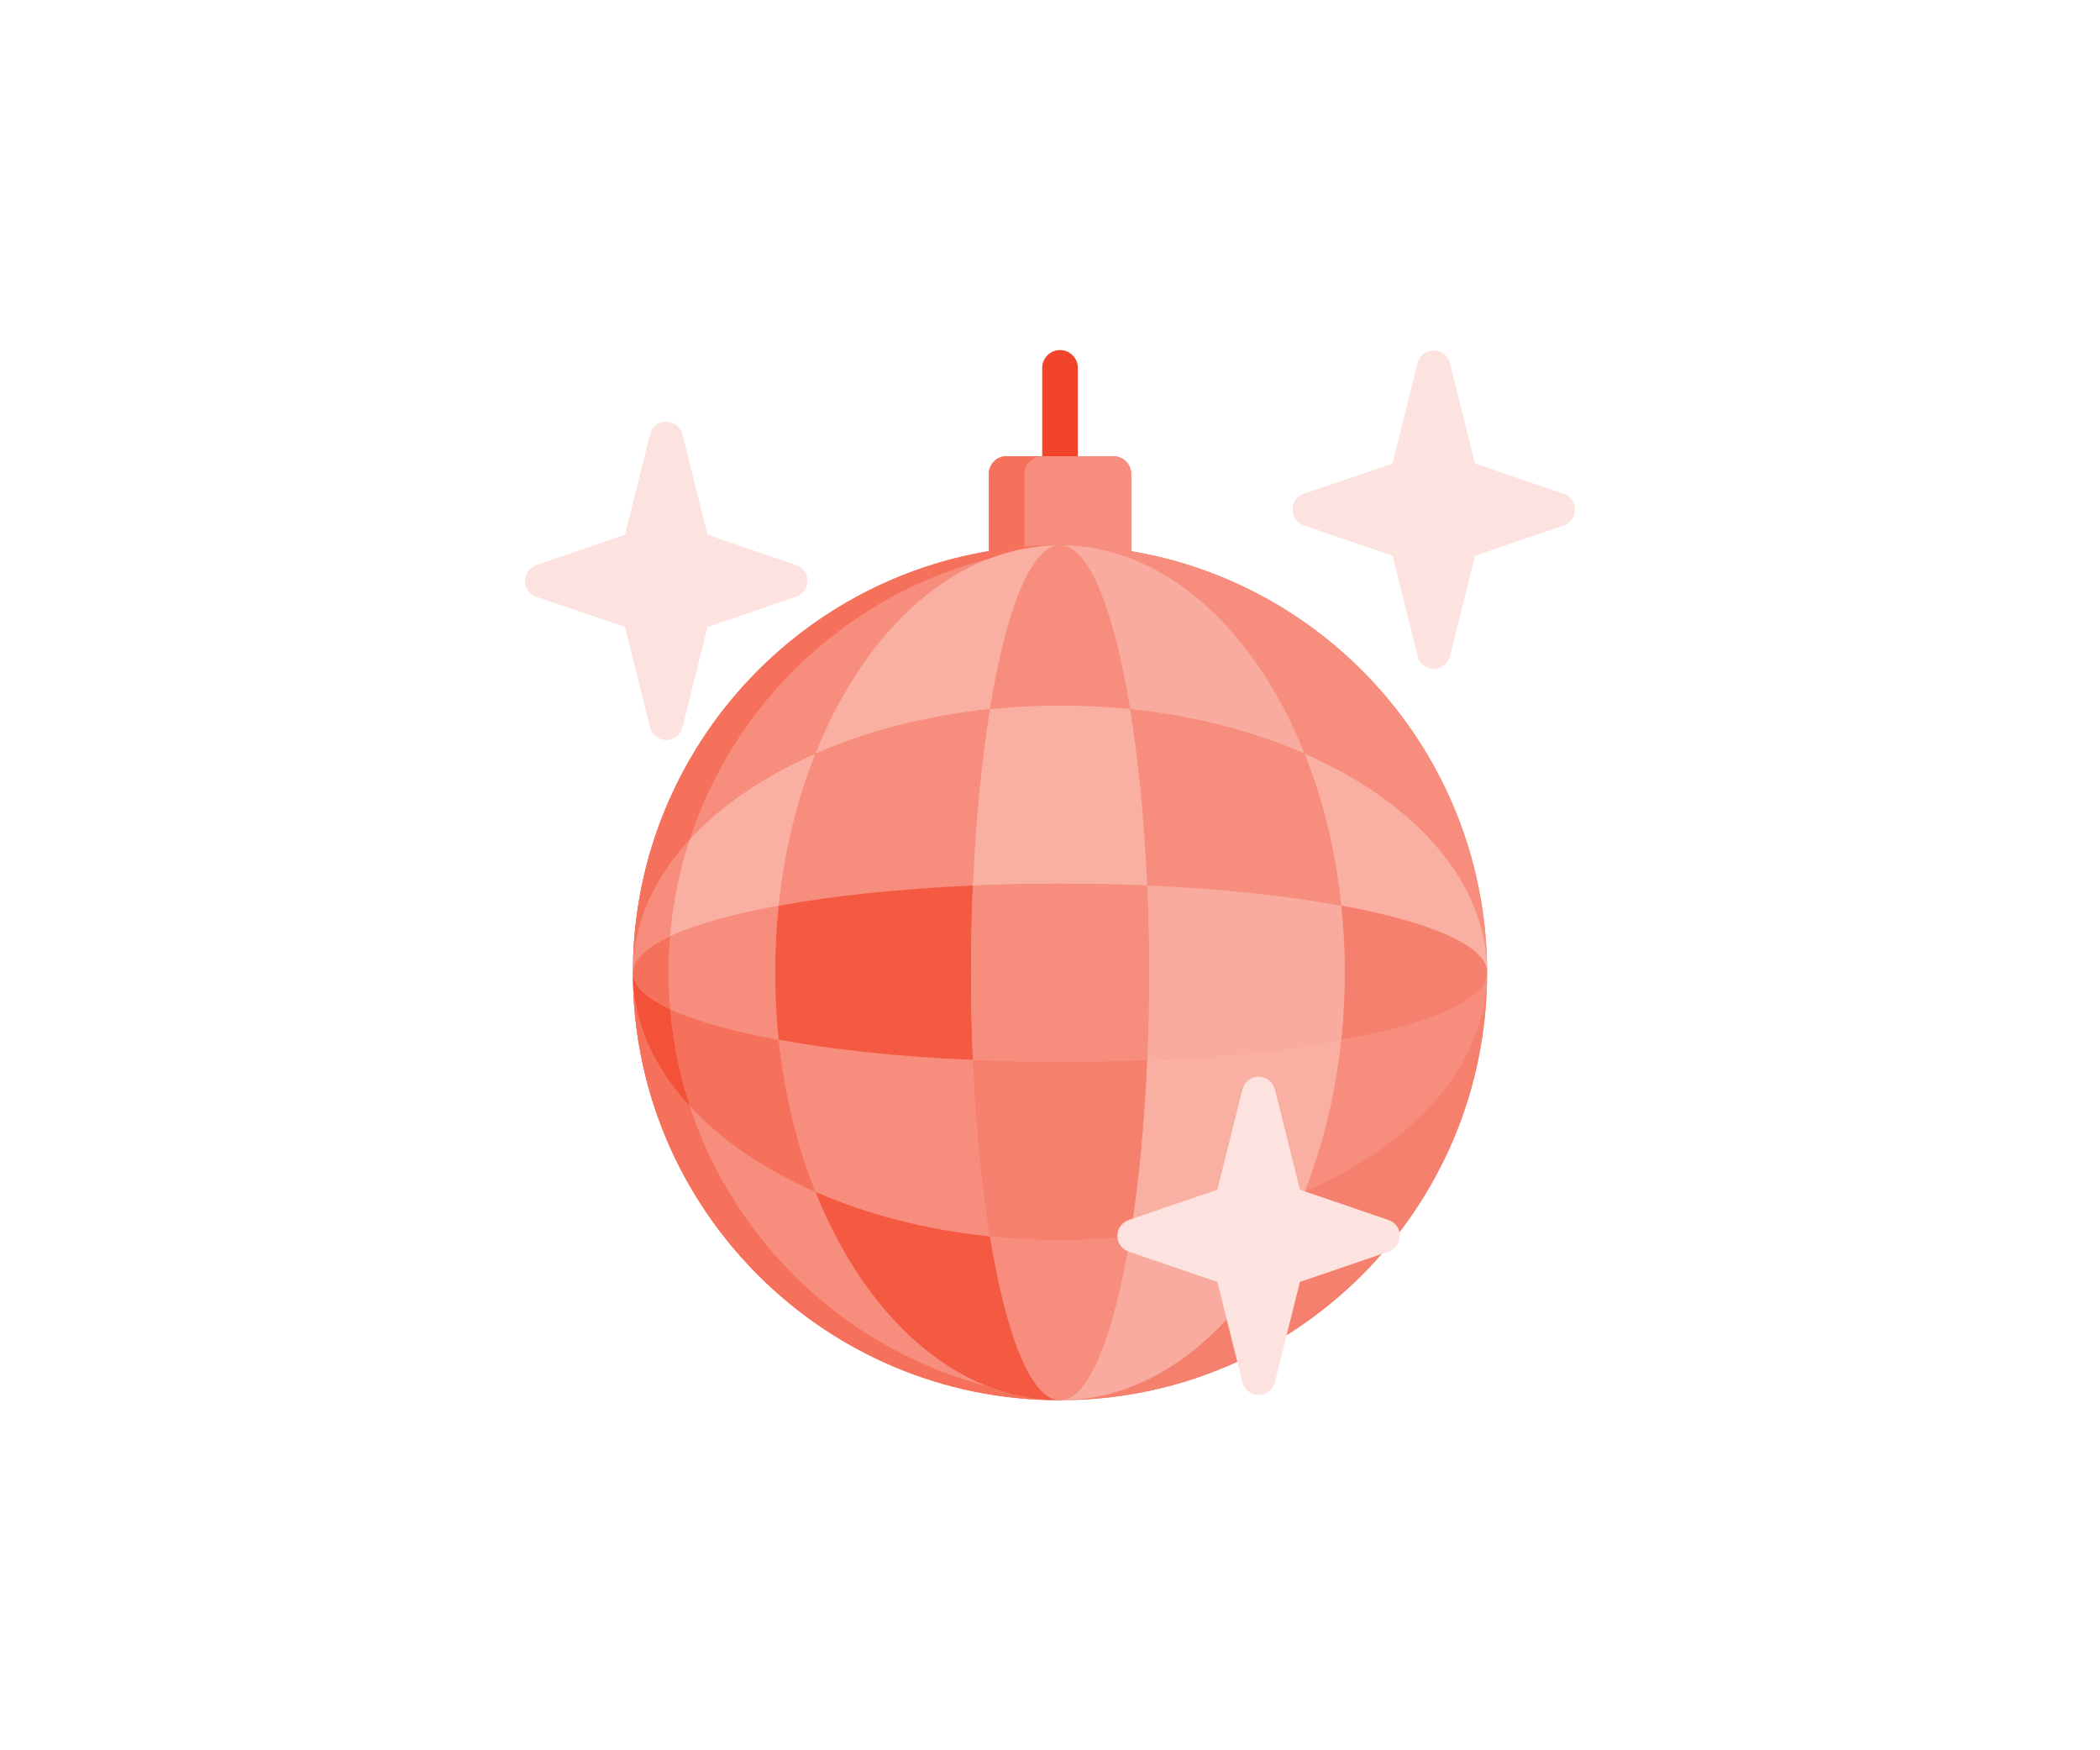 <svg width="48" height="40" viewBox="0 0 48 40" fill="none" xmlns="http://www.w3.org/2000/svg">
<g clip-path="url(#clip0_2545_1178)">
<path d="M24.229 11.426C24.005 11.426 23.822 11.244 23.822 11.019V8.407C23.822 8.182 24.005 8 24.229 8C24.454 8 24.636 8.182 24.636 8.407V11.019C24.636 11.244 24.454 11.426 24.229 11.426Z" fill="#F24429"/>
<path d="M25.856 12.597V10.832C25.856 10.608 25.674 10.425 25.449 10.425H23.008C22.787 10.425 22.601 10.61 22.601 10.832V12.597C17.984 13.372 14.466 17.39 14.466 22.23C14.466 27.626 18.837 32 24.229 32C29.62 32 33.991 27.626 33.991 22.23C33.991 17.39 30.473 13.372 25.855 12.597H25.856Z" fill="#F78D7D"/>
<path d="M25.856 12.868H22.602V10.832C22.602 10.608 22.784 10.425 23.008 10.425H25.449C25.674 10.425 25.856 10.608 25.856 10.832V12.868H25.856Z" fill="#F78D7D"/>
<path d="M23.822 10.426H23.008C22.784 10.426 22.602 10.608 22.602 10.833V12.868H23.415V10.833C23.415 10.608 23.598 10.426 23.822 10.426Z" fill="#F5715C"/>
<path d="M29.818 17.224C32.341 18.328 33.991 20.159 33.991 22.23C33.991 16.835 29.62 12.46 24.229 12.46C26.604 12.46 28.682 14.371 29.818 17.224Z" fill="#F78D7D"/>
<path d="M29.818 27.236C28.682 30.089 26.604 32 24.229 32C29.62 32 33.991 27.626 33.991 22.23C33.991 24.302 32.341 26.133 29.818 27.237V27.236Z" fill="#F6806E"/>
<path d="M18.639 27.236C16.116 26.133 14.466 24.302 14.466 22.23C14.466 27.625 18.837 32 24.229 32C21.853 32 19.775 30.089 18.639 27.236Z" fill="#F78D7D"/>
<path d="M18.639 17.224C19.775 14.371 21.853 12.46 24.229 12.46C18.837 12.46 14.466 16.835 14.466 22.23C14.466 20.158 16.116 18.328 18.639 17.224Z" fill="#F78D7D"/>
<path d="M29.818 17.224C30.235 18.271 30.526 19.445 30.657 20.698C32.701 21.071 33.992 21.619 33.992 22.23C33.992 20.158 32.341 18.328 29.819 17.224L29.818 17.224Z" fill="#FAAFA3"/>
<path d="M17.8 20.698C17.932 19.445 18.222 18.271 18.64 17.224C16.117 18.328 14.467 20.159 14.467 22.23C14.467 21.62 15.757 21.072 17.801 20.699L17.8 20.698Z" fill="#FAAFA3"/>
<path d="M30.657 23.762C30.526 25.015 30.235 26.189 29.818 27.236C32.341 26.133 33.991 24.302 33.991 22.23C33.991 22.841 32.7 23.389 30.657 23.762L30.657 23.762Z" fill="#F78D7D"/>
<path d="M18.639 27.236C18.222 26.189 17.932 25.015 17.8 23.762C15.757 23.389 14.466 22.841 14.466 22.23C14.466 24.302 16.116 26.133 18.639 27.237L18.639 27.236Z" fill="#F5715C"/>
<path d="M30.657 20.698C30.71 21.198 30.737 21.709 30.737 22.23C30.737 22.751 30.709 23.262 30.657 23.762C32.7 23.389 33.991 22.841 33.991 22.23C33.991 21.619 32.7 21.071 30.657 20.698Z" fill="#F6806E"/>
<path d="M17.8 23.762C17.747 23.263 17.72 22.752 17.72 22.23C17.72 21.709 17.748 21.198 17.8 20.699C15.757 21.072 14.466 21.62 14.466 22.23C14.466 22.841 15.756 23.389 17.8 23.762Z" fill="#F78D7D"/>
<path d="M29.819 27.236C28.651 27.748 27.296 28.103 25.831 28.254C25.459 30.535 24.88 32 24.23 32C26.605 32 28.683 30.089 29.819 27.236H29.819Z" fill="#F9AB9F"/>
<path d="M25.83 16.207C27.296 16.358 28.651 16.713 29.818 17.224C28.682 14.371 26.604 12.46 24.229 12.46C24.879 12.46 25.458 13.926 25.83 16.206L25.83 16.207Z" fill="#F9AB9F"/>
<path d="M18.639 17.224C19.807 16.713 21.162 16.358 22.627 16.207C23 13.926 23.578 12.46 24.229 12.46C21.853 12.46 19.775 14.371 18.639 17.224H18.639Z" fill="#FAAFA3"/>
<path d="M22.628 28.254C21.163 28.103 19.807 27.747 18.64 27.236C19.776 30.089 21.854 32 24.23 32C23.579 32 23 30.535 22.628 28.254L22.628 28.254Z" fill="#F45941"/>
<path d="M30.657 20.698C30.526 19.445 30.235 18.271 29.818 17.224C28.65 16.713 27.295 16.358 25.83 16.206C26.02 17.367 26.156 18.74 26.22 20.237C27.897 20.31 29.416 20.472 30.657 20.698Z" fill="#F78D7D"/>
<path d="M22.628 16.206C21.163 16.358 19.808 16.713 18.64 17.224C18.223 18.271 17.933 19.445 17.801 20.698C19.042 20.472 20.561 20.31 22.238 20.237C22.303 18.74 22.439 17.367 22.628 16.206Z" fill="#F78D7D"/>
<path d="M17.801 23.762C17.933 25.015 18.223 26.189 18.64 27.236C19.808 27.748 21.163 28.103 22.628 28.254C22.439 27.093 22.302 25.721 22.238 24.223C20.561 24.151 19.042 23.989 17.801 23.762Z" fill="#F78D7D"/>
<path d="M26.22 24.223C26.155 25.721 26.02 27.093 25.83 28.254C27.295 28.103 28.651 27.747 29.818 27.236C30.235 26.189 30.526 25.015 30.657 23.762C29.416 23.989 27.897 24.151 26.22 24.223Z" fill="#FAAFA3"/>
<path d="M22.194 22.23C22.194 21.547 22.209 20.881 22.237 20.238C20.56 20.311 19.041 20.472 17.799 20.699C17.747 21.198 17.72 21.709 17.72 22.23C17.72 22.752 17.747 23.263 17.799 23.762C19.041 23.989 20.56 24.151 22.237 24.223C22.209 23.579 22.194 22.913 22.194 22.23V22.23Z" fill="#F45941"/>
<path d="M26.263 22.23C26.263 22.913 26.248 23.58 26.221 24.223C27.897 24.15 29.417 23.989 30.658 23.762C30.71 23.263 30.738 22.752 30.738 22.23C30.738 21.709 30.71 21.198 30.658 20.699C29.417 20.472 27.897 20.31 26.221 20.238C26.248 20.881 26.263 21.548 26.263 22.231V22.23Z" fill="#F9AB9F"/>
<path d="M22.628 16.207C23.149 16.153 23.684 16.125 24.229 16.125C24.774 16.125 25.31 16.153 25.83 16.207C25.458 13.926 24.879 12.46 24.229 12.46C23.579 12.46 23 13.926 22.628 16.207Z" fill="#F78D7D"/>
<path d="M25.83 28.254C25.309 28.308 24.774 28.336 24.229 28.336C23.684 28.336 23.149 28.307 22.628 28.254C23 30.535 23.579 32 24.229 32C24.879 32 25.458 30.535 25.83 28.254Z" fill="#F78D7D"/>
<path d="M24.229 24.266C23.547 24.266 22.88 24.251 22.237 24.224C22.302 25.721 22.438 27.093 22.627 28.254C23.149 28.308 23.683 28.337 24.229 28.337C24.774 28.337 25.309 28.308 25.83 28.254C26.019 27.093 26.156 25.721 26.22 24.224C25.577 24.251 24.911 24.266 24.229 24.266H24.229Z" fill="#F6806E"/>
<path d="M24.229 20.195C24.912 20.195 25.578 20.21 26.221 20.237C26.156 18.74 26.02 17.367 25.831 16.206C25.309 16.153 24.775 16.125 24.23 16.125C23.684 16.125 23.149 16.153 22.628 16.206C22.439 17.367 22.302 18.74 22.238 20.237C22.881 20.21 23.547 20.195 24.23 20.195H24.229Z" fill="#FAAFA3"/>
<path d="M26.221 20.237C25.578 20.21 24.912 20.195 24.229 20.195C23.547 20.195 22.881 20.21 22.238 20.237C22.21 20.881 22.195 21.547 22.195 22.23C22.195 22.913 22.21 23.579 22.238 24.223C22.881 24.25 23.547 24.265 24.229 24.265C24.912 24.265 25.578 24.25 26.221 24.223C26.248 23.579 26.263 22.913 26.263 22.23C26.263 21.547 26.248 20.881 26.221 20.237H26.221Z" fill="#F78D7D"/>
<path d="M15.763 25.273C14.938 24.377 14.466 23.338 14.466 22.23C14.466 27.625 18.837 32 24.229 32C23.67 32 23.129 31.893 22.612 31.694C19.379 30.865 16.793 28.421 15.763 25.272V25.273Z" fill="#F5715C"/>
<path d="M15.315 23.061C14.77 22.807 14.466 22.526 14.466 22.23C14.466 23.338 14.938 24.377 15.763 25.273C15.532 24.567 15.379 23.827 15.315 23.061Z" fill="#F35138"/>
<path d="M15.28 22.23C15.28 21.95 15.293 21.674 15.316 21.4C14.771 21.654 14.467 21.934 14.467 22.23C14.467 22.526 14.771 22.807 15.316 23.061C15.293 22.787 15.28 22.511 15.28 22.23Z" fill="#F5715C"/>
<path d="M15.763 19.188C14.938 20.084 14.466 21.122 14.466 22.23C14.466 21.934 14.77 21.653 15.315 21.399C15.379 20.634 15.532 19.893 15.763 19.188Z" fill="#F78D7D"/>
<path d="M22.612 12.766C23.129 12.567 23.671 12.46 24.23 12.46C18.838 12.46 14.467 16.835 14.467 22.23C14.467 21.122 14.939 20.084 15.764 19.188C16.794 16.039 19.38 13.595 22.613 12.766H22.612Z" fill="#F5715C"/>
<path d="M35.742 11.285L33.715 10.593L33.142 8.297C33.099 8.128 32.947 8.008 32.772 8.008C32.597 8.008 32.444 8.128 32.402 8.297L31.829 10.593L29.801 11.285C29.647 11.338 29.543 11.483 29.543 11.647C29.543 11.81 29.647 11.955 29.801 12.008L31.829 12.701L32.402 14.996C32.444 15.166 32.597 15.285 32.772 15.285C32.947 15.285 33.099 15.166 33.142 14.996L33.715 12.701L35.742 12.008C35.896 11.955 36.001 11.81 36.001 11.647C36.001 11.483 35.897 11.338 35.742 11.285Z" fill="#FDE3DF"/>
<path d="M18.199 12.914L16.172 12.221L15.599 9.926C15.557 9.758 15.402 9.637 15.229 9.637C15.056 9.637 14.901 9.758 14.859 9.926L14.286 12.221L12.258 12.914C12.105 12.966 12 13.113 12 13.275C12 13.436 12.105 13.584 12.258 13.636L14.286 14.329L14.859 16.624C14.901 16.792 15.056 16.913 15.229 16.913C15.402 16.913 15.557 16.792 15.599 16.624L16.172 14.329L18.199 13.636C18.353 13.584 18.457 13.438 18.457 13.275C18.457 13.112 18.354 12.967 18.199 12.914Z" fill="#FDE3DF"/>
<path d="M31.739 27.882L29.712 27.189L29.139 24.894C29.096 24.724 28.944 24.605 28.769 24.605C28.594 24.605 28.441 24.724 28.399 24.894L27.826 27.189L25.798 27.882C25.644 27.934 25.54 28.08 25.54 28.243C25.54 28.406 25.644 28.552 25.798 28.604L27.826 29.297L28.399 31.592C28.441 31.762 28.594 31.881 28.769 31.881C28.944 31.881 29.096 31.762 29.139 31.592L29.712 29.297L31.739 28.604C31.893 28.552 31.997 28.406 31.997 28.243C31.997 28.08 31.894 27.934 31.739 27.882Z" fill="#FDE3DF"/>
</g>
<defs>
<clipPath id="clip0_2545_1178">
<rect width="24" height="24" fill="white" transform="translate(12 8)"/>
</clipPath>
</defs>
</svg>
